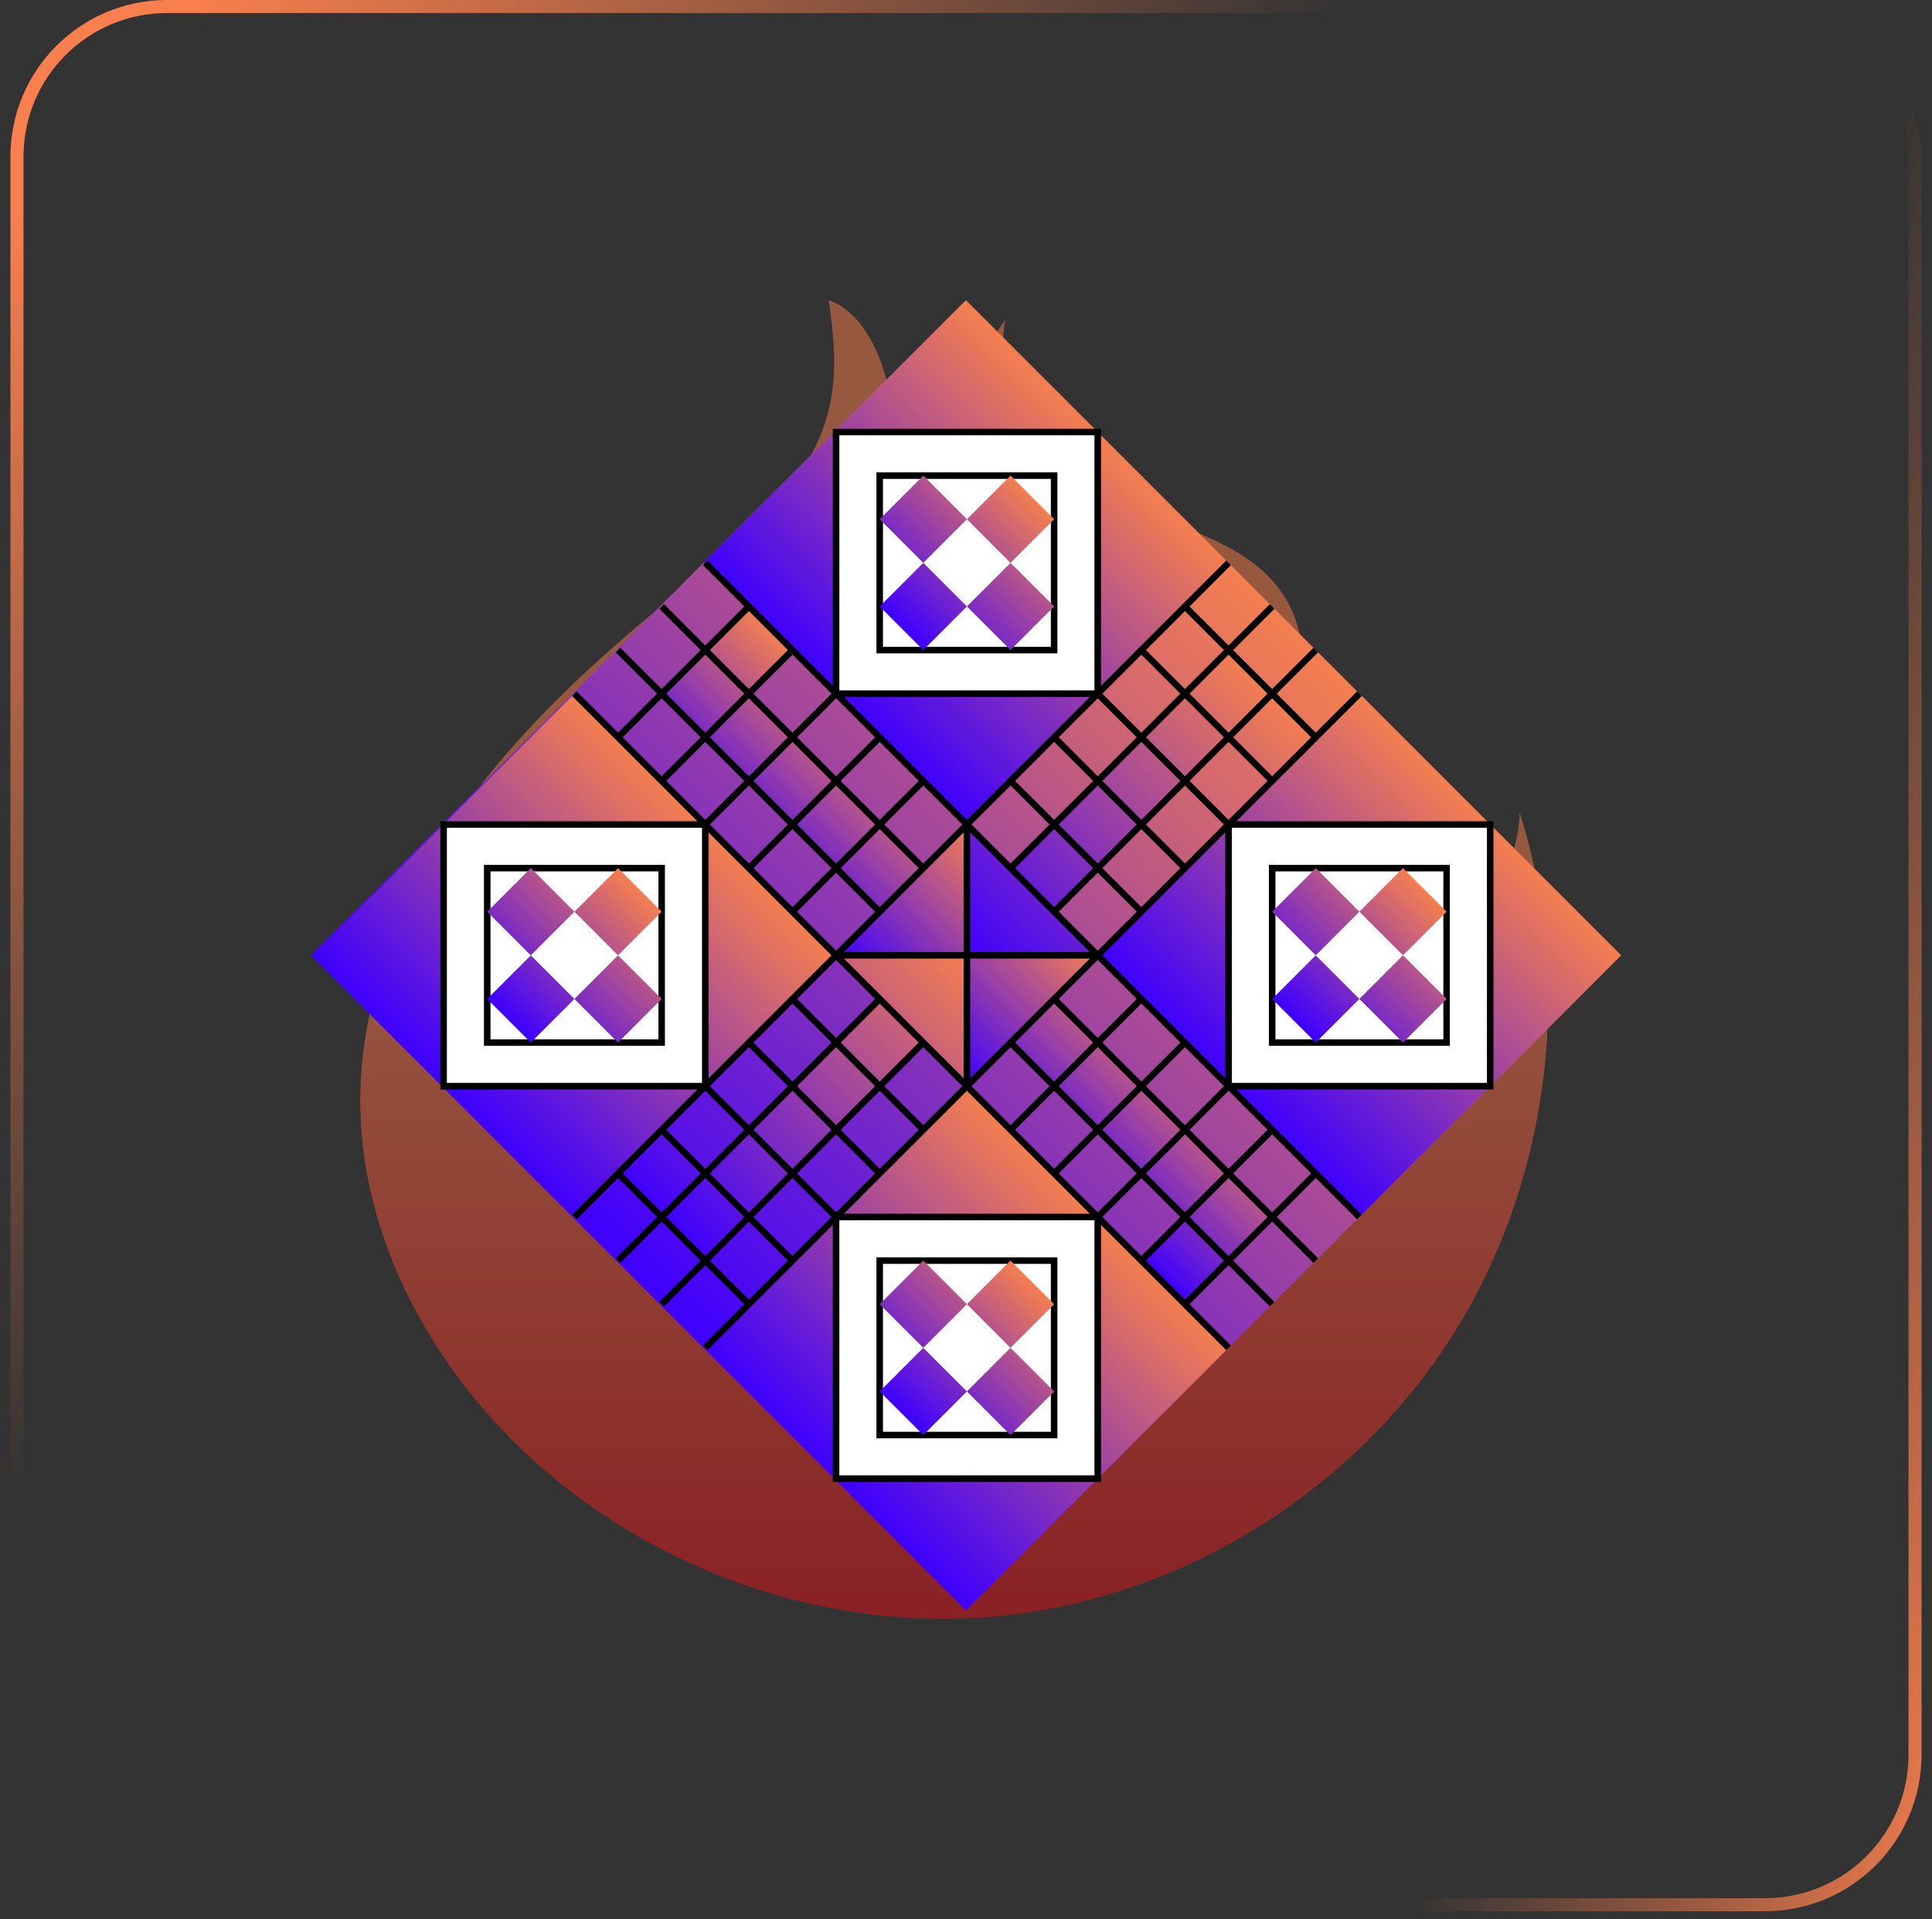 <svg width="148" height="147" viewBox="0 0 148 147" fill="none" xmlns="http://www.w3.org/2000/svg">
<rect x="0" y="0" width="148" height="147" fill="#333333" stroke="none"/>
<g opacity="0.5">
<path d="M58.262 84.694C58.262 91.387 63.613 96.812 70.214 96.812C76.816 96.812 82.168 91.387 82.168 84.694C82.168 78.001 76.816 72.576 70.214 72.576C63.613 72.576 58.262 78.001 58.262 84.694Z" fill="url(#paint0_linear_3858_32865)"/>
<path d="M61.414 36.034C58.852 39.907 55.113 42.787 51.532 45.713C45.476 50.66 39.628 55.997 35.141 62.436C30.653 68.876 27.577 76.537 27.6 84.422C27.627 93.674 31.959 102.568 38.24 109.279C47.844 119.541 62.174 125.053 76.076 123.832C89.977 122.612 103.158 114.683 110.878 102.9C113.314 99.183 115.19 95.106 116.482 90.845C119.288 81.597 119.346 71.476 116.417 62.26C116.311 66.174 113.928 70.028 110.348 71.497C107.7 72.584 104.493 72.239 102.17 70.546C94.273 64.793 102.594 53.76 98.767 46.354C95.506 40.045 86.316 40.306 80.968 35.687C77.853 32.996 76.289 28.58 77.005 24.495C73.041 30.058 72.091 37.436 73.379 44.174C74.667 50.911 78.002 57.087 81.954 62.658C85.883 68.194 90.633 73.649 91.509 80.41C92.109 85.035 90.75 89.778 88.341 93.752C84.957 99.334 79.367 103.608 73.029 104.888C65.395 106.431 57.097 103.396 51.976 97.454C46.854 91.512 44.986 82.933 46.883 75.28C49.296 65.551 56.947 58.242 62.641 50.038C65.528 45.878 68.005 41.241 68.555 36.185C68.979 32.28 67.813 24.514 63.481 23C64.2 27.835 64.271 31.716 61.414 36.034" fill="url(#paint1_linear_3858_32865)"/>
</g>
<rect width="70.962" height="70.962" transform="translate(74 23) rotate(45)" fill="url(#paint2_linear_3858_32865)"/>
<path d="M47.345 89.88L54.026 96.561L70.729 79.858L74.069 83.198L74.069 73.177L64.048 73.177L67.388 76.517L54.026 89.88L50.685 86.539L47.345 89.88Z" fill="url(#paint3_linear_3858_32865)"/>
<path d="M57.367 46.453L50.686 53.134L67.389 69.837L64.048 73.178L74.07 73.178L74.07 63.156L70.729 66.496L57.367 53.134L60.708 49.794L57.367 46.453Z" fill="url(#paint4_linear_3858_32865)"/>
<path d="M100.794 56.475L94.112 49.794L77.41 66.496L74.069 63.156L74.069 73.178L84.091 73.178L80.75 69.837L94.112 56.475L97.453 59.815L100.794 56.475Z" fill="url(#paint5_linear_3858_32865)"/>
<path d="M90.772 99.903L97.454 93.222L80.751 76.519L84.091 73.179L74.07 73.179L74.07 83.201L77.41 79.86L90.772 93.222L87.432 96.563L90.772 99.903Z" fill="url(#paint6_linear_3858_32865)"/>
<path d="M44.005 53.135L64.048 73.178L44.005 93.222L23.962 73.178L44.005 53.135Z" fill="url(#paint7_linear_3858_32865)"/>
<path d="M73.93 23.07L93.974 43.114L73.93 63.157L53.887 43.114L73.93 23.07Z" fill="url(#paint8_linear_3858_32865)"/>
<path d="M104.135 53.135L124.178 73.178L104.135 93.222L84.091 73.178L104.135 53.135Z" fill="url(#paint9_linear_3858_32865)"/>
<path d="M74.07 83.199L94.113 103.243L74.07 123.286L54.026 103.243L74.07 83.199Z" fill="url(#paint10_linear_3858_32865)"/>
<path d="M44.005 93.221L64.048 73.178M64.048 73.178L74.07 83.199M60.707 76.518L70.729 86.54M57.367 79.859L67.388 89.88M54.026 83.199L64.048 93.221M50.686 86.54L60.707 96.562M47.345 89.88L57.367 99.902M47.345 96.562L67.388 76.518M50.686 99.902L70.729 79.859M54.026 103.243L74.07 83.199" stroke="black" stroke-width="0.5"/>
<path d="M54.026 43.113L74.069 63.156M74.069 63.156L64.048 73.178M70.729 59.816L60.707 69.837M67.388 56.475L57.367 66.497M64.048 53.135L54.026 63.156M60.707 49.794L50.685 59.816M57.367 46.453L47.345 56.475M50.685 46.453L70.729 66.497M47.345 49.794L67.388 69.837M44.004 53.135L64.048 73.178" stroke="black" stroke-width="0.5"/>
<path d="M104.135 53.134L84.091 73.178M84.091 73.178L74.07 63.156M87.432 69.837L77.41 59.816M90.772 66.497L80.751 56.475M94.113 63.156L84.091 53.134M97.454 59.816L87.432 49.794M100.794 56.475L90.772 46.453M100.794 49.794L80.751 69.837M97.454 46.453L77.41 66.497M94.113 43.113L74.07 63.156" stroke="black" stroke-width="0.5"/>
<path d="M94.113 103.243L74.07 83.199M74.07 83.199L84.091 73.177M77.41 86.54L87.432 76.518M80.751 89.88L90.773 79.859M84.091 93.221L94.113 83.199M87.432 96.561L97.454 86.54M90.773 99.902L100.794 89.88M97.454 99.902L77.41 79.859M100.794 96.561L80.751 76.518M104.135 93.221L84.091 73.177" stroke="black" stroke-width="0.5"/>
<path d="M64.048 73.178H84.091M74.069 63.156V83.2" stroke="black" stroke-width="0.5"/>
<path d="M54.027 63.156V83.2H33.983V63.156H54.027Z" fill="white" stroke="black" stroke-width="0.5"/>
<path d="M50.686 66.498V79.86H37.324V66.498H50.686Z" stroke="black" stroke-width="0.5"/>
<path d="M47.345 66.497L50.685 69.837L47.345 73.178L44.004 69.837L47.345 66.497ZM40.664 66.497L44.004 69.837L40.664 73.178L37.323 69.837L40.664 66.497ZM40.664 73.178L44.004 76.519L40.664 79.859L37.323 76.519L40.664 73.178ZM47.345 73.178L50.685 76.519L47.345 79.859L44.004 76.519L47.345 73.178Z" fill="url(#paint11_linear_3858_32865)"/>
<path d="M84.091 33.092V53.135H64.048V33.092H84.091Z" fill="white" stroke="black" stroke-width="0.5"/>
<path d="M80.751 36.433V49.795H67.389V36.433H80.751Z" stroke="black" stroke-width="0.5"/>
<path d="M77.41 36.432L80.751 39.773L77.41 43.114L74.07 39.773L77.41 36.432ZM70.729 36.432L74.07 39.773L70.729 43.114L67.389 39.773L70.729 36.432ZM70.729 43.114L74.07 46.454L70.729 49.795L67.389 46.454L70.729 43.114ZM77.41 43.114L80.751 46.454L77.41 49.795L74.07 46.454L77.41 43.114Z" fill="url(#paint12_linear_3858_32865)"/>
<path d="M84.091 93.221V113.264H64.048V93.221H84.091Z" fill="white" stroke="black" stroke-width="0.5"/>
<path d="M80.751 96.562V109.924H67.389V96.562H80.751Z" stroke="black" stroke-width="0.5"/>
<path d="M77.41 96.561L80.751 99.902L77.41 103.242L74.07 99.902L77.41 96.561ZM70.729 96.561L74.07 99.902L70.729 103.242L67.389 99.902L70.729 96.561ZM70.729 103.242L74.07 106.583L70.729 109.924L67.389 106.583L70.729 103.242ZM77.41 103.242L80.751 106.583L77.41 109.924L74.07 106.583L77.41 103.242Z" fill="url(#paint13_linear_3858_32865)"/>
<path d="M114.156 63.156V83.2H94.113V63.156H114.156Z" fill="white" stroke="black" stroke-width="0.5"/>
<path d="M110.816 66.498V79.86H97.454V66.498H110.816Z" stroke="black" stroke-width="0.5"/>
<path d="M107.475 66.497L110.816 69.837L107.475 73.178L104.135 69.837L107.475 66.497ZM100.794 66.497L104.135 69.837L100.794 73.178L97.454 69.837L100.794 66.497ZM100.794 73.178L104.135 76.519L100.794 79.859L97.454 76.519L100.794 73.178ZM107.475 73.178L110.816 76.519L107.475 79.859L104.135 76.519L107.475 73.178Z" fill="url(#paint14_linear_3858_32865)"/>
<rect x="1.3" y="0.5" width="145.4" height="145.4" rx="11.5" stroke="url(#paint15_linear_3858_32865)"/>
<rect x="1.3" y="0.5" width="145.4" height="145.4" rx="11.5" stroke="url(#paint16_linear_3858_32865)"/>
<defs>
<linearGradient id="paint0_linear_3858_32865" x1="70.215" y1="113.173" x2="70.215" y2="80.518" gradientUnits="userSpaceOnUse">
<stop stop-color="#E00A14"/>
<stop offset="1" stop-color="#F97F4E"/>
<stop offset="1" stop-color="#F97F4E"/>
</linearGradient>
<linearGradient id="paint1_linear_3858_32865" x1="73.1" y1="126.012" x2="73.1" y2="72.071" gradientUnits="userSpaceOnUse">
<stop stop-color="#E00A14"/>
<stop offset="1" stop-color="#F97F4E"/>
<stop offset="1" stop-color="#F97F4E"/>
</linearGradient>
<linearGradient id="paint2_linear_3858_32865" x1="35.481" y1="0" x2="35.481" y2="70.962" gradientUnits="userSpaceOnUse">
<stop stop-color="#F47F4F"/>
<stop offset="1" stop-color="#3E00FF"/>
</linearGradient>
<linearGradient id="paint3_linear_3858_32865" x1="74.069" y1="73.177" x2="52.356" y2="94.891" gradientUnits="userSpaceOnUse">
<stop stop-color="#F47F4F"/>
<stop offset="1" stop-color="#3E00FF"/>
</linearGradient>
<linearGradient id="paint4_linear_3858_32865" x1="68.224" y1="57.31" x2="58.202" y2="67.332" gradientUnits="userSpaceOnUse">
<stop stop-color="#F47F4F"/>
<stop offset="1" stop-color="#3E00FF"/>
</linearGradient>
<linearGradient id="paint5_linear_3858_32865" x1="95.783" y1="51.464" x2="74.069" y2="73.178" gradientUnits="userSpaceOnUse">
<stop stop-color="#F47F4F"/>
<stop offset="1" stop-color="#3E00FF"/>
</linearGradient>
<linearGradient id="paint6_linear_3858_32865" x1="89.937" y1="79.025" x2="79.916" y2="89.046" gradientUnits="userSpaceOnUse">
<stop stop-color="#F47F4F"/>
<stop offset="1" stop-color="#3E00FF"/>
</linearGradient>
<linearGradient id="paint7_linear_3858_32865" x1="54.027" y1="63.156" x2="33.983" y2="83.2" gradientUnits="userSpaceOnUse">
<stop stop-color="#F47F4F"/>
<stop offset="1" stop-color="#3E00FF"/>
</linearGradient>
<linearGradient id="paint8_linear_3858_32865" x1="83.952" y1="33.092" x2="63.908" y2="53.135" gradientUnits="userSpaceOnUse">
<stop stop-color="#F47F4F"/>
<stop offset="1" stop-color="#3E00FF"/>
</linearGradient>
<linearGradient id="paint9_linear_3858_32865" x1="114.156" y1="63.156" x2="94.113" y2="83.2" gradientUnits="userSpaceOnUse">
<stop stop-color="#F47F4F"/>
<stop offset="1" stop-color="#3E00FF"/>
</linearGradient>
<linearGradient id="paint10_linear_3858_32865" x1="84.091" y1="93.221" x2="64.048" y2="113.264" gradientUnits="userSpaceOnUse">
<stop stop-color="#F47F4F"/>
<stop offset="1" stop-color="#3E00FF"/>
</linearGradient>
<linearGradient id="paint11_linear_3858_32865" x1="49.015" y1="68.167" x2="38.994" y2="78.189" gradientUnits="userSpaceOnUse">
<stop stop-color="#F47F4F"/>
<stop offset="1" stop-color="#3E00FF"/>
</linearGradient>
<linearGradient id="paint12_linear_3858_32865" x1="79.081" y1="38.103" x2="69.059" y2="48.124" gradientUnits="userSpaceOnUse">
<stop stop-color="#F47F4F"/>
<stop offset="1" stop-color="#3E00FF"/>
</linearGradient>
<linearGradient id="paint13_linear_3858_32865" x1="79.081" y1="98.231" x2="69.059" y2="108.253" gradientUnits="userSpaceOnUse">
<stop stop-color="#F47F4F"/>
<stop offset="1" stop-color="#3E00FF"/>
</linearGradient>
<linearGradient id="paint14_linear_3858_32865" x1="109.146" y1="68.167" x2="99.124" y2="78.189" gradientUnits="userSpaceOnUse">
<stop stop-color="#F47F4F"/>
<stop offset="1" stop-color="#3E00FF"/>
</linearGradient>
<linearGradient id="paint15_linear_3858_32865" x1="147.2" y1="154.048" x2="107.36" y2="143.236" gradientUnits="userSpaceOnUse">
<stop stop-color="#F97F4E"/>
<stop offset="0.964" stop-color="#F97F4E" stop-opacity="0"/>
</linearGradient>
<linearGradient id="paint16_linear_3858_32865" x1="0.8" y1="-10" x2="63.162" y2="45.648" gradientUnits="userSpaceOnUse">
<stop offset="0.208" stop-color="#F97F4E"/>
<stop offset="1" stop-color="#F97F4E" stop-opacity="0"/>
</linearGradient>
</defs>
</svg>

